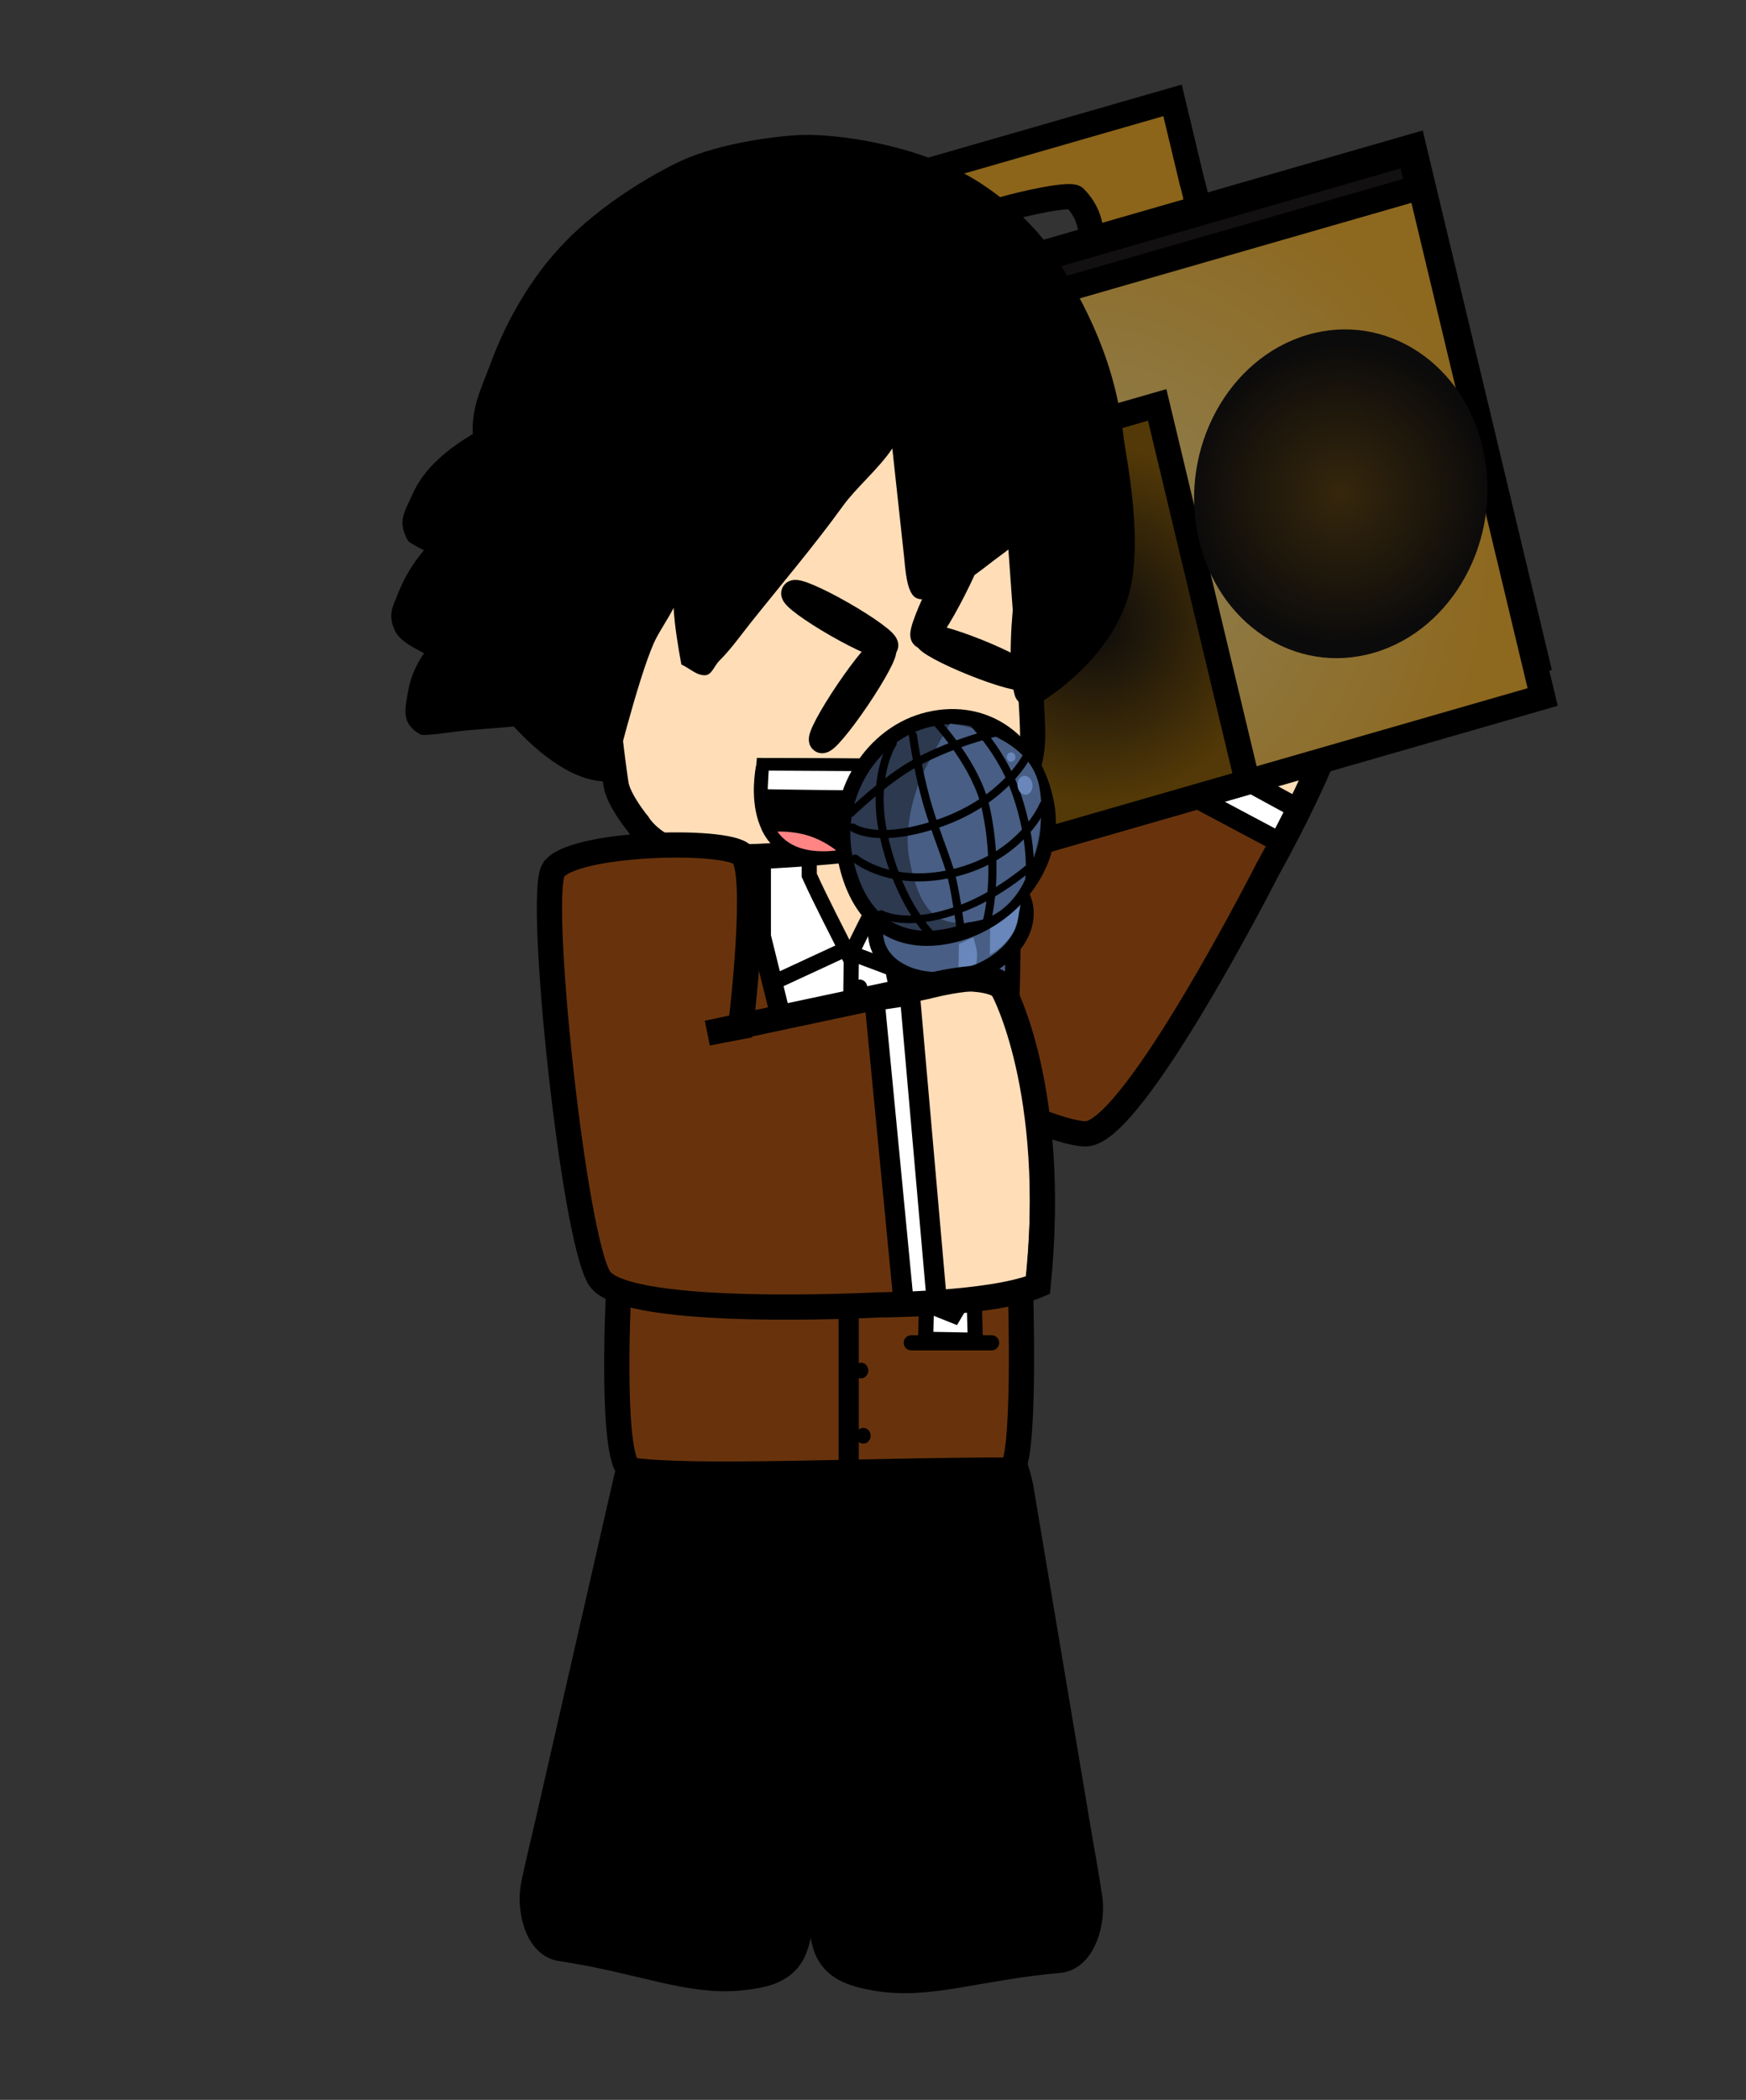 <svg version="1.1" xmlns="http://www.w3.org/2000/svg" xmlns:xlink="http://www.w3.org/1999/xlink" width="173" height="208" viewBox="0,0,173,208"><rect x="0" y="0" width="173" height="208" fill="#333333" stroke="none"/><defs><radialGradient cx="260.318" cy="131.3" r="41.342" gradientUnits="userSpaceOnUse" id="color-1"><stop offset="0" stop-color="#8f8256"/><stop offset="1" stop-color="#8d681f"/></radialGradient><radialGradient cx="262.078" cy="137.825" r="17.609" gradientUnits="userSpaceOnUse" id="color-2"><stop offset="0" stop-color="#0c0b0b"/><stop offset="1" stop-color="#533907"/></radialGradient><radialGradient cx="286.351" cy="124.912" r="14.719" gradientUnits="userSpaceOnUse" id="color-3"><stop offset="0" stop-color="#36270c"/><stop offset="1" stop-color="#0c0b0b"/></radialGradient><radialGradient cx="235.007" cy="139.826" r="14.719" gradientUnits="userSpaceOnUse" id="color-4"><stop offset="0" stop-color="#36270c"/><stop offset="1" stop-color="#0c0b0b"/></radialGradient></defs><g transform="translate(-153.5,-76)"><g data-paper-data="{&quot;isPaintingLayer&quot;:true}" fill-rule="nonzero" stroke-linejoin="miter" stroke-miterlimit="10" stroke-dasharray="" stroke-dashoffset="0" style="mix-blend-mode: normal"><path d="M153.5,284v-208h173v208z" fill="none" stroke="none" stroke-width="0" stroke-linecap="butt"/><path d="M236.476,223.751c0,0 -0.29,-5.161 1.323,-5.208c4.759,-0.137 9.299,-2.093 13.799,-0.494c1.869,0.664 2.777,5.187 2.777,5.187l5.901,35.132c0,0 0.655,3.619 0.96,5.713c0.326,2.238 -0.635,5.662 -2.824,5.852c-8.038,0.7 -12.92,2.662 -18.034,1.779c-1.863,-0.321 -3.82,-0.788 -4.638,-2.543c-1.068,-2.292 -0.548,-7.088 -0.548,-7.088z" fill="#000000" stroke="#000000" stroke-width="3" stroke-linecap="round"/><path d="M232.728,262.357c0,0 0.241,4.82 -0.957,7.042c-0.918,1.701 -2.898,2.047 -4.777,2.253c-5.156,0.566 -9.916,-1.692 -17.899,-2.885c-2.174,-0.325 -2.936,-3.802 -2.48,-6.016c0.426,-2.071 1.29,-5.643 1.29,-5.643l7.925,-34.706c0,0 1.168,-4.459 3.072,-5.007c4.585,-1.319 9.003,0.912 13.746,1.341c1.607,0.145 1.019,5.28 1.019,5.28z" fill="#000000" stroke="#000000" stroke-width="3" stroke-linecap="round"/><g data-paper-data="{&quot;index&quot;:null}"><g data-paper-data="{&quot;index&quot;:null}"><path d="M224.664,169.992c-1.341,-3.263 7.121,-18.995 9.383,-19.641c2.458,-0.702 14.104,9.862 14.104,9.862l-1.348,3.661l8.513,-24.396c0,0 2.553,-8.588 4.597,-7.429c0,0 11.3,0.19 26.351,13.18c-0.962,5.623 -7.365,16.962 -7.365,16.962c0,0 -13.154,25.899 -17.93,26.228c-4.776,0.329 -35.047,-15.365 -36.305,-18.427z" fill="#68330c" stroke="none" stroke-width="3" stroke-linecap="round"/><path d="M255.27,139.135c0,0 3.476,-8.08 5.472,-6.909c0,0 11.113,0.36 25.752,13.368c-0.548,2.973 -2.672,7.553 -4.514,11.146c-0.447,-0.259 -0.857,-0.484 -1.197,-0.667c-7.515,-4.05 -18.298,-8.778 -26.319,-13.498c-0.079,-0.047 0.804,-3.44 0.804,-3.44z" fill="#ffddb7" stroke="#000000" stroke-width="2" stroke-linecap="butt"/><path d="M255.329,141.522l26.793,14.587l-1.729,3.385l-26.621,-14.163z" data-paper-data="{&quot;index&quot;:null}" fill="#ffffff" stroke="#000000" stroke-width="2" stroke-linecap="round"/><path d="M224.88,169.878c-1.341,-3.262 7.121,-18.994 9.383,-19.641c2.458,-0.702 14.104,9.862 14.104,9.862l-1.348,3.661l8.513,-24.396c0,0 2.553,-8.588 4.597,-7.429c0,0 11.3,0.19 26.351,13.18c-0.962,5.623 -7.365,16.962 -7.365,16.962c0,0 -13.154,25.899 -17.93,26.227c-4.776,0.329 -35.047,-15.365 -36.305,-18.427z" data-paper-data="{&quot;origPos&quot;:null}" fill="none" stroke="#000000" stroke-width="2.5" stroke-linecap="round"/></g><g stroke-linecap="butt"><path d="M271.625,94.064c0,0 2.125,6.767 -1.309,7.756c-1.06,0.305 -5.844,3.454 -8.727,2.325c-1.421,-0.557 1.852,-5.079 -1.601,-8.568c-0.732,-0.739 -16.275,2.807 -15.513,5.968c2.745,11.381 -2.469,7.556 -3.065,7.941c-7.858,5.085 -7.551,-4.547 -7.551,-4.547l-1.944,-8.121l37.765,-10.876z" fill="#8c651a" stroke="#000000" stroke-width="2.5"/><g stroke="#000000"><path d="M225.496,164.346l-12.094,-50.514l79.974,-23.031l12.094,50.514z" fill="#121010" stroke-width="3"/><path d="M226.378,168.073l-12.094,-50.514l79.974,-23.031l12.094,50.514z" fill="url(#color-1)" stroke-width="2.5"/></g><path d="M255.998,159.543l-8.944,-37.358l21.104,-6.078l8.944,37.358z" fill="url(#color-2)" stroke="#000000" stroke-width="2.5"/><path d="M272.199,129.076c-1.831,-8.692 3.02,-17.602 10.836,-19.902c7.816,-2.3 15.637,2.882 17.468,11.574c1.831,8.692 -3.02,17.602 -10.836,19.902c-7.816,2.3 -15.637,-2.882 -17.468,-11.574z" fill="url(#color-3)" stroke="none" stroke-width="0"/><path d="M220.854,143.99c-1.831,-8.692 3.02,-17.602 10.836,-19.902c7.816,-2.3 15.637,2.882 17.468,11.574c1.831,8.692 -3.02,17.602 -10.836,19.902c-7.816,2.3 -15.637,-2.882 -17.468,-11.574z" fill="url(#color-4)" stroke="none" stroke-width="0"/></g></g><g data-paper-data="{&quot;index&quot;:null}" stroke="#000000"><path d="M216.478,175.671c0,0 1.714,-14.892 3.795,-15.471c3.325,-0.926 8.953,-0.816 14.916,-0.72c5.228,0.084 10.712,0.058 15.126,0.655c1.712,0.232 2.904,14.999 2.904,14.999l1.403,28.942c0,0 0.549,17.539 -1.059,17.539c-14.314,0 -31.092,0.902 -37.472,0.012c-2.127,-0.296 -1.328,-16.959 -1.328,-16.959z" fill="#68330c" stroke-width="2.5" stroke-linecap="round"/><g><g><path d="M228.888,159.489h17.905v9.187c-0.273,1.287 -0.484,2.345 -0.605,2.888c-1.195,5.339 -8.104,27.194 -8.719,30.825c-2.961,-11.085 -5.807,-22.339 -8.581,-33.628z" fill="#ffffff" stroke-width="2" stroke-linecap="butt"/><path d="M233.682,160.414h8.023v2.328c-0.122,0.313 -3.731,7.221 -4.007,8.103c-1.327,-2.695 -2.773,-5.402 -4.016,-8.147z" fill="#ffddb7" stroke-width="1.5" stroke-linecap="butt"/><path d="M237.851,170.573l-0.332,27.683" fill="none" stroke-width="1.5" stroke-linecap="round"/><path d="M237.591,201.844v19.165" fill="none" stroke-width="2" stroke-linecap="round"/><path d="M238.22,173.808c0,-0.292 0.216,-0.529 0.482,-0.529c0.266,0 0.482,0.237 0.482,0.529c0,0.292 -0.216,0.529 -0.482,0.529c-0.266,0 -0.482,-0.237 -0.482,-0.529z" fill="#000000" stroke-width="0.5" stroke-linecap="butt"/><path d="M238.113,180.153c0,-0.292 0.216,-0.529 0.482,-0.529c0.266,0 0.482,0.237 0.482,0.529c0,0.292 -0.216,0.529 -0.482,0.529c-0.266,0 -0.482,-0.237 -0.482,-0.529z" fill="#000000" stroke-width="0.5" stroke-linecap="butt"/><path d="M238.094,186.497c0,-0.292 0.216,-0.529 0.482,-0.529c0.266,0 0.482,0.237 0.482,0.529c0,0.292 -0.216,0.529 -0.482,0.529c-0.266,0 -0.482,-0.237 -0.482,-0.529z" fill="#000000" stroke-width="0.5" stroke-linecap="butt"/><path d="M238.555,218.219c0,-0.292 0.216,-0.529 0.482,-0.529c0.266,0 0.482,0.237 0.482,0.529c0,0.292 -0.216,0.529 -0.482,0.529c-0.266,0 -0.482,-0.237 -0.482,-0.529z" fill="#000000" stroke-width="0.5" stroke-linecap="butt"/><path d="M238.322,211.757c0,-0.292 0.216,-0.529 0.482,-0.529c0.266,0 0.482,0.237 0.482,0.529c0,0.292 -0.216,0.529 -0.482,0.529c-0.266,0 -0.482,-0.237 -0.482,-0.529z" fill="#000000" stroke-width="0.5" stroke-linecap="butt"/><path d="M237.275,204.05l-16.645,-28.244l5.025,-4.822l-2.827,-5.856l5.025,-2.756" fill="none" stroke-width="2" stroke-linecap="round"/><path d="M247.169,162.182l4.677,2.778l-2.243,5.843l3.727,4.845l-15.641,28.69" fill="none" stroke-width="2" stroke-linecap="round"/><g stroke-width="1.5" stroke-linecap="round"><path d="M245.214,208.664l0.082,-3.421l2.709,1.08l1.97,-3.331l0.164,5.762z" fill="#ffffff"/><path d="M243.79,209.012h7.962" fill="none"/></g></g><path d="M236.897,170.193l-6.795,3.147" fill="none" stroke-width="1.5" stroke-linecap="round"/><path d="M237.954,170.459l6.909,2.583" fill="none" stroke-width="1.5" stroke-linecap="round"/></g></g><path d="M222.609,160.836c-4.32,-0.46 -5.882,-3.21 -5.882,-3.21c0,0 -1.949,-2.356 -2.193,-3.958c-0.73,-4.803 -2.223,-18.612 -2.497,-30.639c-0.009,-0.401 -0.001,-0.627 0.012,-1.029c0.038,-1.204 0.371,-5.899 0.371,-5.899c0,0 2.904,-2.111 4.526,-2.808c4.866,-2.091 17.769,-2.043 31.236,-3.203c1.221,-0.105 3.482,1.414 3.482,1.414c0,0 1.814,3.121 1.974,5.211c1.036,13.512 2.136,28.467 2.183,31.91c0.008,0.596 0.024,3.185 -1.415,5.555c-0.379,0.625 -1.773,3.157 -5.062,4.041c-8.26,2.22 -23.354,2.974 -26.734,2.614z" fill="#ffddb7" stroke="#000000" stroke-width="2.5" stroke-linecap="round"/><path d="M254.088,132.767c-0.174,-0.816 -0.346,-1.631 -0.523,-2.445c-0.706,0.548 -1.378,1.03 -1.507,1.129c-1.416,1.091 -3.679,2.885 -5.326,3.41c-0.806,0.257 -1.749,0.759 -2.498,0.346c-0.925,-0.511 -1.042,-3.03 -1.147,-3.987c-0.395,-3.599 -0.782,-7.198 -1.173,-10.797c-1.333,1.999 -3.587,3.884 -4.885,5.681c-2.919,4.042 -6.098,7.752 -9.171,11.615c-1.054,1.325 -1.913,2.565 -3.106,3.753c-0.457,0.455 -0.719,1.35 -1.336,1.408c-0.861,0.081 -1.603,-0.705 -2.404,-1.057c-0.299,-1.631 -0.659,-3.704 -0.768,-5.612c-0.615,1.209 -1.479,2.415 -1.945,3.455c-1.624,3.625 -4.093,13.705 -4.093,13.705c-3.64,0.391 -7.384,-2.786 -9.81,-5.418c-1.951,0.217 -3.892,0.277 -5.852,0.532c-0.467,0.061 -3.071,0.445 -3.385,0.268c-1.932,-1.089 -1.538,-2.45 -1.233,-4.239c0.245,-1.432 0.817,-2.698 1.593,-3.819c-1.129,-0.562 -2.431,-1.26 -2.862,-2.171c-0.78,-1.648 -0.243,-2.421 0.315,-3.825c0.624,-1.571 1.493,-2.96 2.527,-4.195c-0.715,-0.361 -1.484,-0.778 -1.587,-0.963c-1.088,-1.954 -0.287,-2.866 0.41,-4.482c1.202,-2.787 3.666,-4.639 6.021,-6.071c-0.131,-2.681 0.848,-4.494 1.774,-7.01c1.22,-3.313 3.589,-8.223 7.615,-12.259c4.417,-4.429 10.252,-7.423 12.085,-8.146c3.978,-1.569 9.226,-2.166 11.279,-2.207c3.782,-0.074 10.636,1.012 15.771,3.732c5.175,2.741 8.249,6.842 8.687,7.514c3.823,5.87 6.495,11.575 7.274,18.675c0.193,1.776 2.196,10.921 0.306,16.294c-2.296,6.528 -8.769,10.156 -9.04,10.295c-0.321,0.165 -1.719,0.106 -2.036,-0.971c-0.765,-2.594 -0.309,-8.275 0.03,-10.555c0.071,-0.372 0.132,-0.746 0.188,-1.12c-0.142,-0.239 -0.19,-0.465 -0.19,-0.465z" fill="#000000" stroke="none" stroke-width="0.5" stroke-linecap="butt"/><g fill="#000000" stroke="#000000" stroke-width="2.5" stroke-linecap="butt"><path d="M237.529,144.464c1.689,-2.494 3.26,-4.352 3.51,-4.148c0.25,0.203 -0.917,2.39 -2.606,4.885c-1.689,2.494 -3.26,4.352 -3.51,4.148c-0.25,-0.203 0.917,-2.39 2.606,-4.885z" data-paper-data="{&quot;index&quot;:null}"/><path d="M236.964,136.803c2.511,1.438 4.43,2.849 4.286,3.151c-0.144,0.302 -2.296,-0.618 -4.808,-2.056c-2.511,-1.438 -4.43,-2.849 -4.286,-3.151c0.144,-0.302 2.296,0.618 4.808,2.056z" data-paper-data="{&quot;index&quot;:null}"/></g><g data-paper-data="{&quot;index&quot;:null}" fill="#000000" stroke="#000000" stroke-width="2.5" stroke-linecap="butt"><path d="M250.355,140.547c2.66,1.069 4.729,2.195 4.622,2.516c-0.107,0.32 -2.35,-0.287 -5.01,-1.356c-2.66,-1.069 -4.729,-2.195 -4.622,-2.516c0.107,-0.32 2.35,0.287 5.01,1.356z" data-paper-data="{&quot;index&quot;:null}"/><path d="M246.995,133.802c1.38,-2.713 2.719,-4.778 2.99,-4.612c0.272,0.166 -0.627,2.501 -2.007,5.214c-1.38,2.713 -2.719,4.778 -2.99,4.612c-0.272,-0.166 0.627,-2.501 2.007,-5.214z" data-paper-data="{&quot;index&quot;:null}"/></g><g data-paper-data="{&quot;index&quot;:null}" stroke="#000000" stroke-width="1.25" stroke-linecap="butt"><path d="M234.912,160.949c-7.963,-0.123 -5.835,-9.244 -5.835,-9.244l11.856,0.068c0,0 2.411,9.306 -6.02,9.176z" fill="#000000"/><path d="M233.939,158.231c2.18,0.735 3.861,2.3 3.516,2.404c-0.713,0.215 -1.553,0.33 -2.544,0.314c-2.968,-0.046 -4.534,-1.342 -5.331,-2.949c-0.155,-0.312 2.357,-0.444 4.359,0.231z" fill="#ff8484"/><path d="M228.918,154.783c0.038,-1.257 0.159,-3.077 0.159,-3.077l10.419,0.059l0.031,3.165c0,0 -10.61,-0.107 -10.609,-0.148z" fill="#ffffff"/></g><g><g data-paper-data="{&quot;index&quot;:null}"><path d="M248.164,169.657c2.253,-0.518 5.189,-5.297 5.628,-3.003c0.292,1.529 -0.267,23.803 -1.458,25.361c-0.597,0.781 -1.677,1.446 -2.429,1.619c-1.105,0.254 -2.141,-0.176 -2.979,-1.043c-0.87,-0.9 -5.331,-22.162 -5.554,-23.331c-0.439,-2.295 4.54,0.915 6.793,0.397z" fill="#485e84" stroke="#000000" stroke-width="1.5" stroke-linecap="butt"/><g stroke-linecap="butt"><path d="M246.692,162.071c4.081,-0.939 7.848,0.696 8.414,3.652c0.565,2.956 -2.285,6.113 -6.367,7.052c-4.081,0.939 -7.848,-0.696 -8.414,-3.652c-0.565,-2.956 2.285,-6.113 6.367,-7.052z" fill="#485e84" stroke="#000000" stroke-width="1.5"/><path d="M251.613,167.921l3.012,-2.393c0,0 -0.296,2.033 -0.706,2.769c-0.88,1.53 -2.337,2.274 -2.337,2.274z" fill="#6987bb" stroke="none" stroke-width="0"/><path d="M248.519,169.505l1.426,-0.652c0,0 0.302,1.013 0.35,1.383c0.057,0.433 -0.052,1.246 -0.052,1.246l-1.774,0.463z" fill="#6987bb" stroke="none" stroke-width="0"/></g><g><path d="M247.842,168.645c-5.63,1.295 -9.447,-1.621 -10.628,-7.796c-1.181,-6.175 2.715,-12.297 8.345,-13.593c5.63,-1.295 10.454,2.161 11.635,8.336c1.181,6.175 -3.721,11.758 -9.352,13.053z" fill="#2c394f" stroke="#000000" stroke-width="1.5" stroke-linecap="butt"/><path d="M247.633,147.679c0,0 7.809,0.822 8.843,6.225c0.586,3.064 -0.167,6.552 -1.419,9.267c-0.892,1.934 -2.516,3.539 -4.506,3.997c-4.091,0.941 -5.928,-0.722 -6.961,-6.125c-0.516,-2.698 0.291,-6.343 1.62,-8.962c1.332,-2.625 2.424,-4.401 2.424,-4.401z" fill="#485e84" stroke="none" stroke-width="0" stroke-linecap="butt"/><path d="M256.893,155.732c0,0 -1.969,4.876 -8.433,6.629c-6.517,1.767 -10.224,-1.313 -10.224,-1.313" fill="none" stroke="#000000" stroke-width="0.8" stroke-linecap="round"/><path d="M256.657,160.908c0,0 -3.365,3.244 -7.361,4.876c-5.759,2.352 -8.491,0.755 -8.491,0.755" fill="none" stroke="#000000" stroke-width="0.75" stroke-linecap="round"/><path d="M255.083,151.154c0,0 -2.268,4.282 -8.648,6.436c-6.136,2.072 -8.439,0.375 -8.439,0.375" fill="none" stroke="#000000" stroke-width="0.8" stroke-linecap="round"/><path d="M237.783,156.542c0,0 3.408,-3.305 6.391,-4.942c3.929,-2.157 8.241,-3.098 8.241,-3.098" fill="none" stroke="#000000" stroke-width="0.8" stroke-linecap="round"/><path d="M245.526,168.335c0,0 -2.932,-2.904 -4.416,-9.356c-1.385,-6.021 0.839,-9.349 0.839,-9.349" fill="none" stroke="#000000" stroke-width="0.8" stroke-linecap="round"/><path d="M243.959,148.847c0,0 0.403,3.127 1.318,6.428c0.805,2.903 2.104,5.903 2.507,7.543c0.479,1.949 0.911,5.299 0.911,5.299" fill="none" stroke="#000000" stroke-width="0.8" stroke-linecap="round"/><path d="M246.426,147.704c0,0 3.831,4.116 4.75,8.329c1.443,6.613 0.068,11.37 0.068,11.37" fill="none" stroke="#000000" stroke-width="0.8" stroke-linecap="round"/><path d="M249.763,147.448c0,0 2.921,2.862 4.358,6.913c2.069,5.833 1.272,9.399 1.272,9.399" fill="none" stroke="#000000" stroke-width="0.8" stroke-linecap="round"/><path d="M255.237,154.704c-0.401,0.092 -0.806,-0.245 -0.903,-0.753c-0.097,-0.508 0.15,-0.995 0.551,-1.087c0.401,-0.092 0.806,0.245 0.903,0.753c0.097,0.508 -0.15,0.995 -0.551,1.087z" fill="#6987bb" stroke="none" stroke-width="0" stroke-linecap="butt"/><path d="M253.769,151.456c-0.232,0.053 -0.459,-0.109 -0.507,-0.363c-0.049,-0.254 0.1,-0.503 0.331,-0.556c0.232,-0.053 0.459,0.109 0.507,0.363c0.049,0.254 -0.1,0.503 -0.331,0.556z" fill="#6987bb" stroke="none" stroke-width="0" stroke-linecap="butt"/></g></g><g><path d="M208.145,162.064c1.687,-2.76 17.148,-3.165 18.722,-1.527c1.711,1.781 -0.167,17.035 -0.167,17.035l-3.293,0.631l21.713,-4.613c0,0 7.426,-2.008 7.596,0.328c0,0 5.409,9.863 3.459,29.251c-4.514,1.928 -15.806,1.957 -15.806,1.957c0,0 -25.071,1.338 -27.652,-2.63c-2.58,-3.968 -6.156,-37.842 -4.573,-40.432z" fill="#68330c" stroke="none" stroke-width="3" stroke-linecap="round"/><path d="M245.345,173.381c0,0 7.514,-0.96 7.652,1.34c0,0 5.195,9.785 3.03,28.826c-2.406,0.985 -6.74,1.397 -10.227,1.568c-0.033,-0.514 -0.073,-0.979 -0.108,-1.362c-0.777,-8.485 -2.671,-20.128 -3.215,-29.379c-0.005,-0.092 2.868,-0.993 2.868,-0.993z" fill="#ffddb7" stroke="#000000" stroke-width="2" stroke-linecap="butt"/><path d="M243.658,174.604l2.665,30.324l-3.282,0.167l-2.885,-29.967z" data-paper-data="{&quot;index&quot;:null}" fill="#ffffff" stroke="#000000" stroke-width="2" stroke-linecap="round"/><path d="M208.332,162.194c1.687,-2.76 17.148,-3.165 18.722,-1.527c1.711,1.781 -0.167,17.035 -0.167,17.035l-3.293,0.631l21.713,-4.613c0,0 7.426,-2.008 7.596,0.328c0,0 5.409,9.863 3.459,29.251c-4.514,1.928 -15.806,1.957 -15.806,1.957c0,0 -25.071,1.338 -27.652,-2.63c-2.58,-3.968 -6.156,-37.842 -4.573,-40.432z" data-paper-data="{&quot;origPos&quot;:null}" fill="none" stroke="#000000" stroke-width="2.5" stroke-linecap="round"/></g></g></g></g></svg>